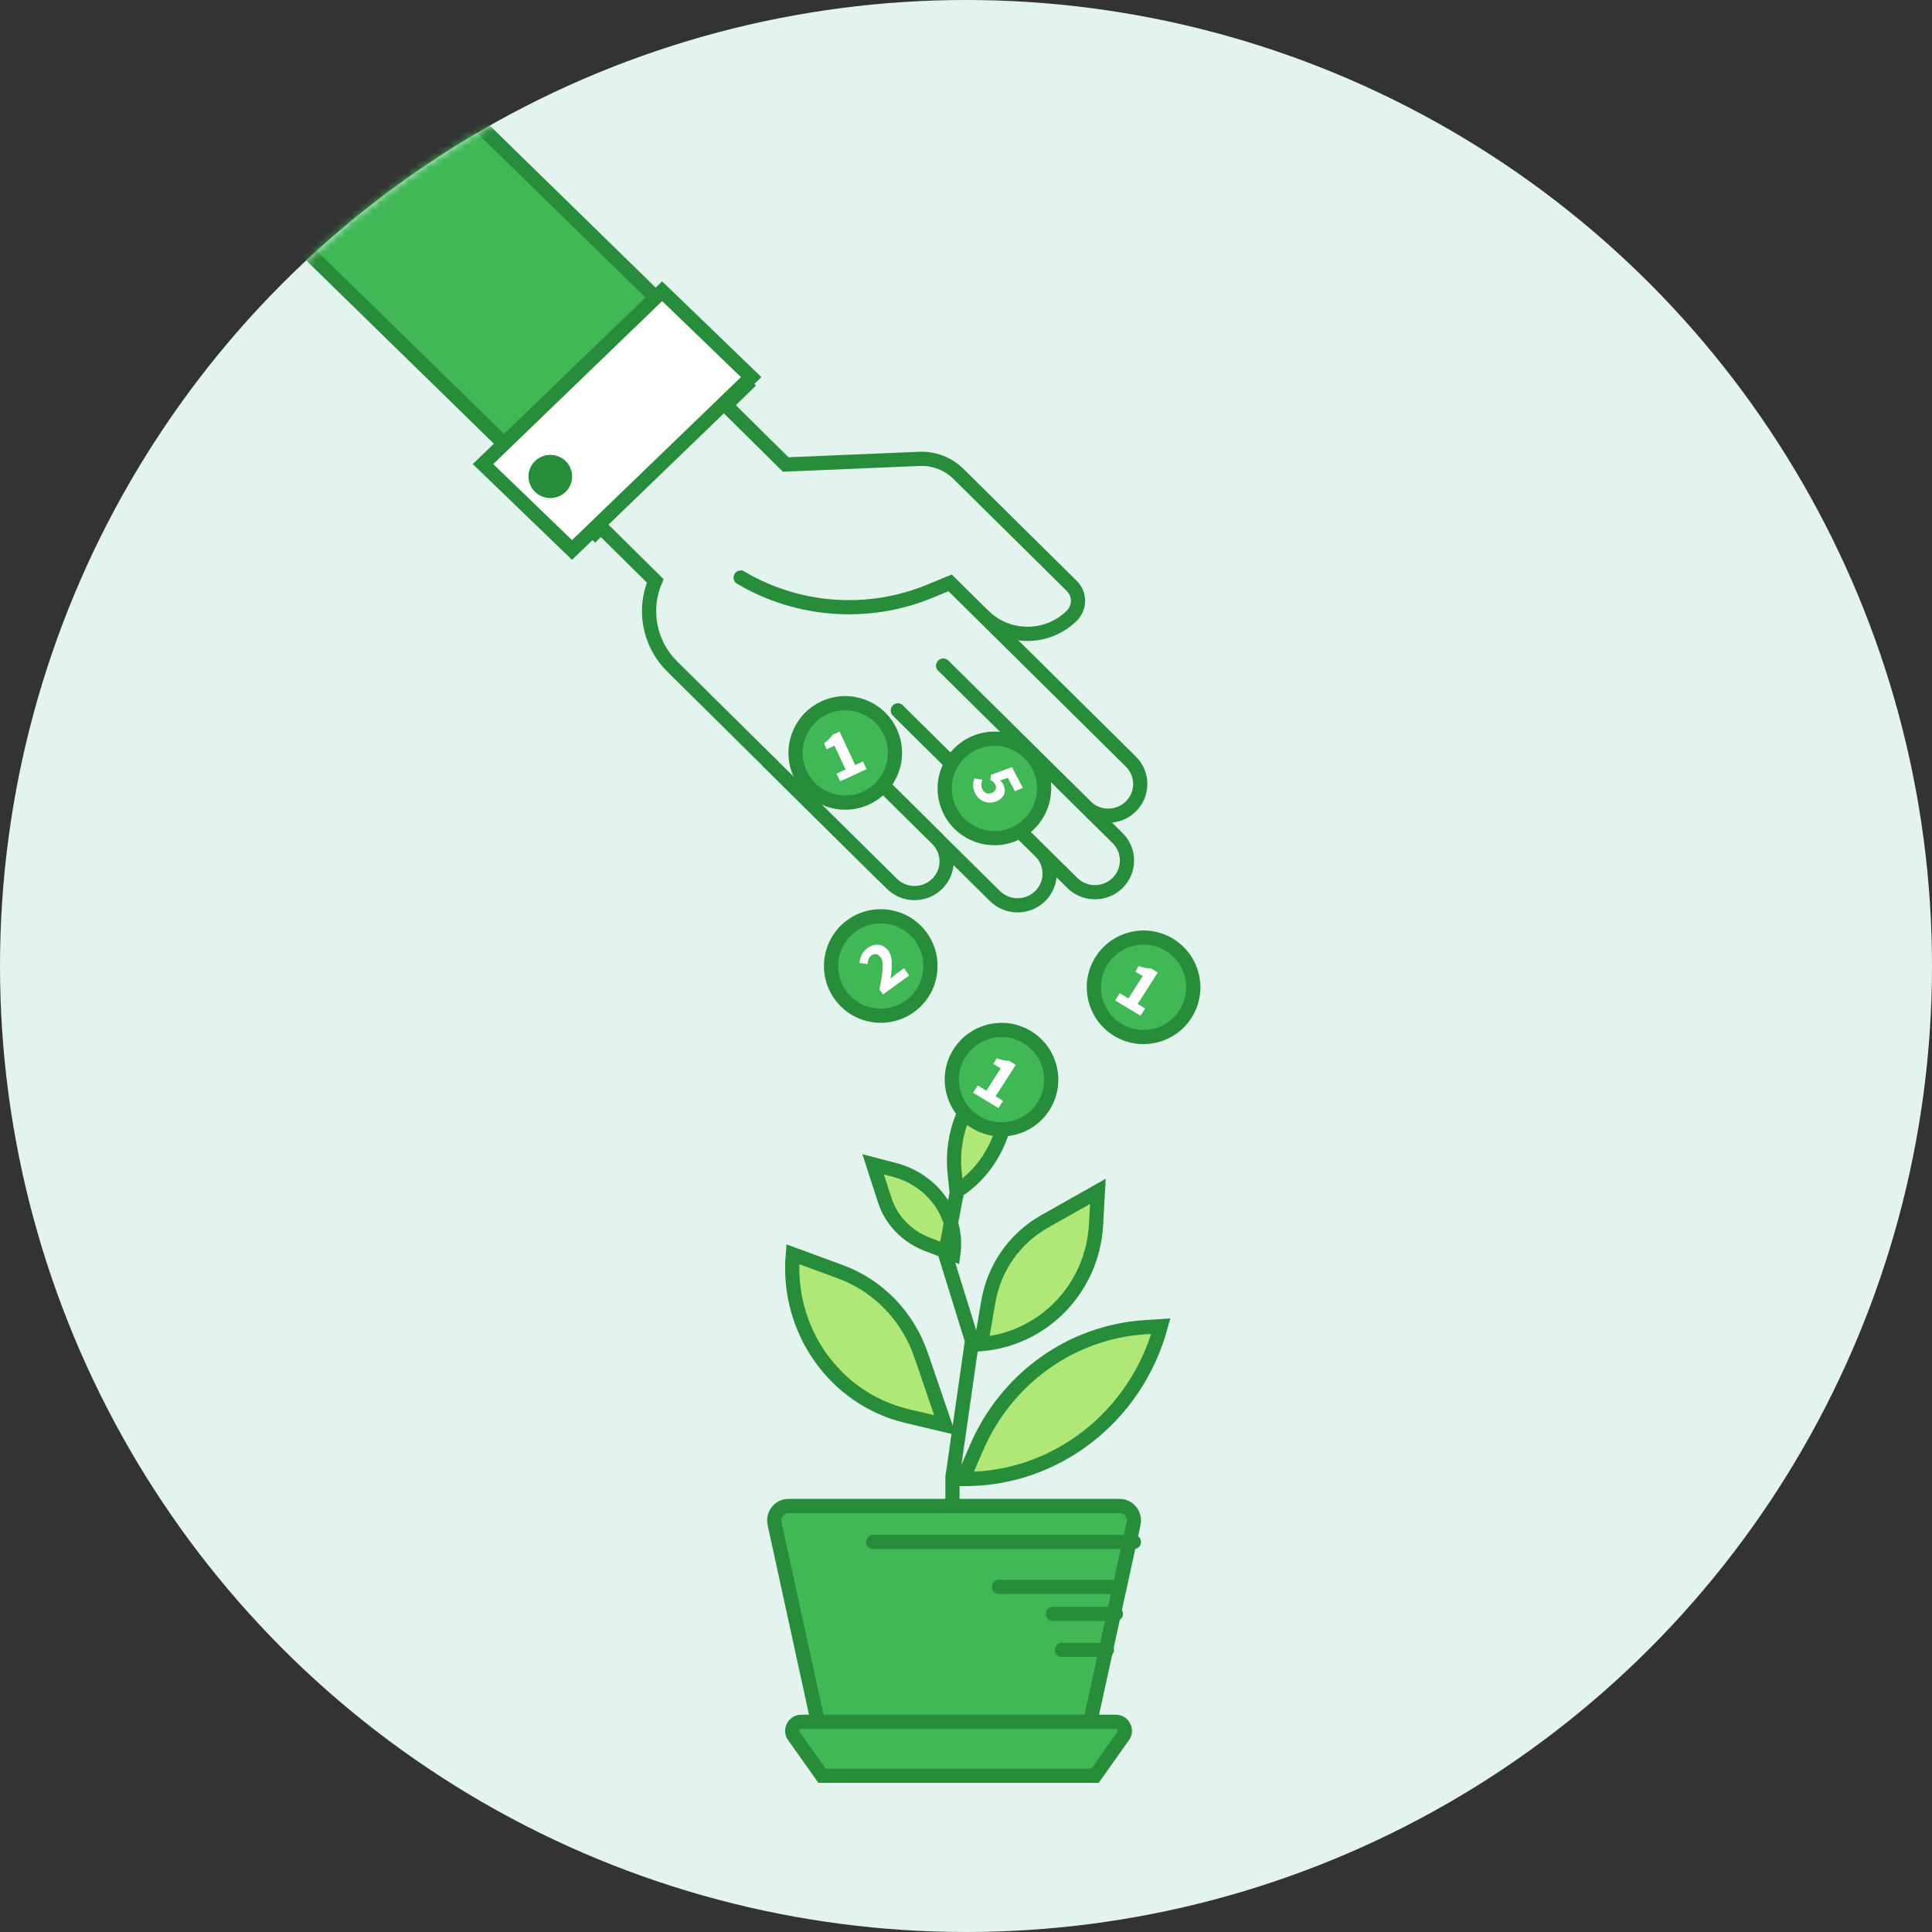 <?xml version="1.0" encoding="UTF-8"?>
<svg width="272px" height="272px" viewBox="0 0 272 272" version="1.1" xmlns="http://www.w3.org/2000/svg" xmlns:xlink="http://www.w3.org/1999/xlink">
    <rect x="0" y="0" width="272" height="272" fill="#333333" stroke="none"/>
    <!-- Generator: Sketch 48.2 (47327) - http://www.bohemiancoding.com/sketch -->
    <title>illus-02</title>
    <desc>Created with Sketch.</desc>
    <defs>
        <circle id="path-1" cx="136" cy="136" r="136"></circle>
    </defs>
    <g id="Illustrations" stroke="none" stroke-width="1" fill="none" fill-rule="evenodd" transform="translate(-24, -385)">
        <g id="illus-02" transform="translate(24, 385)">
            <mask id="mask-2" fill="white">
                <use xlink:href="#path-1"></use>
            </mask>
            <use id="Oval-5" fill="#E3F4EE" xlink:href="#path-1"></use>
            <g id="Page-1" mask="url(#mask-2)">
                <g transform="translate(109, 150)">
                    <path d="M26.582,58.227 L28.498,53.793 C32.704,44.056 41.826,37.529 52.169,36.856 L54.43,36.709 C50.964,49.474 39.627,58.282 26.736,58.228 L26.582,58.227 Z" id="Fill-1" stroke="none" fill="#AFE877" fill-rule="evenodd"></path>
                    <path d="M26.582,58.227 L28.498,53.793 C32.704,44.056 41.826,37.529 52.169,36.856 L54.43,36.709 C50.964,49.474 39.627,58.282 26.736,58.228 L26.582,58.227 Z" id="Stroke-3" stroke="#278D3A" stroke-width="2" fill="none" stroke-linecap="round"></path>
                    <path d="M25.67,17.722 L25.404,15.135 C24.822,9.457 27.166,3.893 31.49,0.698 L32.434,0 C34.087,6.874 31.345,14.111 25.737,17.679 L25.67,17.722 Z" id="Fill-5" stroke="none" fill="#AFE877" fill-rule="evenodd"></path>
                    <path d="M25.67,17.722 L25.404,15.135 C24.822,9.457 27.166,3.893 31.49,0.698 L32.434,0 C34.087,6.874 31.345,14.111 25.737,17.679 L25.67,17.722 Z" id="Stroke-7" stroke="#278D3A" stroke-width="2" fill="none" stroke-linecap="round"></path>
                    <path d="M24.051,50.633 L20.674,40.77 C18.803,35.307 14.633,31 9.323,29.047 L2.619,26.582 C1.673,37.219 8.52,46.94 18.654,49.35 L24.051,50.633 Z" id="Fill-9" stroke="none" fill="#AFE877" fill-rule="evenodd"></path>
                    <path d="M24.051,50.633 L20.674,40.77 C18.803,35.307 14.633,31 9.323,29.047 L2.619,26.582 C1.673,37.219 8.52,46.94 18.654,49.35 L24.051,50.633 Z" id="Stroke-11" stroke="#278D3A" stroke-width="2" fill="none" stroke-linecap="round"></path>
                    <path d="M45.57,17.722 L38.039,21.977 C33.868,24.334 30.97,28.468 30.149,33.229 L29.114,39.241 C37.898,38.524 44.811,31.36 45.306,22.461 L45.57,17.722 Z" id="Fill-13" stroke="none" fill="#AFE877" fill-rule="evenodd"></path>
                    <path d="M45.57,17.722 L38.039,21.977 C33.868,24.334 30.97,28.468 30.149,33.229 L29.114,39.241 C37.898,38.524 44.811,31.36 45.306,22.461 L45.57,17.722 Z" id="Stroke-15" stroke="#278D3A" stroke-width="2" fill="none" stroke-linecap="round"></path>
                    <path d="M13.924,13.924 L15.571,19 C16.483,21.812 18.688,24.085 21.573,25.189 L25.216,26.582 C25.97,21.205 22.407,16.127 16.872,14.69 L13.924,13.924 Z" id="Fill-17" stroke="none" fill="#AFE877" fill-rule="evenodd"></path>
                    <path d="M13.924,13.924 L15.571,19 C16.483,21.812 18.688,24.085 21.573,25.189 L25.216,26.582 C25.97,21.205 22.407,16.127 16.872,14.69 L13.924,13.924 Z" id="Stroke-19" stroke="#278D3A" stroke-width="2" fill="none" stroke-linecap="round"></path>
                    <polyline id="Stroke-21" stroke="#278D3A" stroke-width="2" fill="none" stroke-linecap="round" points="25.739 17.722 24.051 26.507 27.848 38.759 25.094 57.991 25.094 64.557"></polyline>
                    <path d="M43.39,97.468 L7.243,97.468 L0.041,64.48 C-0.212,63.211 0.734,62.025 1.998,62.025 L48.635,62.025 C49.899,62.025 50.845,63.211 50.592,64.48 L43.39,97.468 Z" id="Fill-23" stroke="none" fill="#40B856" fill-rule="evenodd"></path>
                    <path d="M43.39,97.468 L7.243,97.468 L0.041,64.48 C-0.212,63.211 0.734,62.025 1.998,62.025 L48.635,62.025 C49.899,62.025 50.845,63.211 50.592,64.48 L43.39,97.468 Z" id="Stroke-25" stroke="#278D3A" stroke-width="2" fill="none"></path>
                    <path d="M45.167,100 L6.731,100 L2.766,94.404 C2.17,93.562 2.78,92.405 3.82,92.405 L48.079,92.405 C49.119,92.405 49.729,93.562 49.133,94.404 L45.167,100 Z" id="Fill-27" stroke="none" fill="#40B856" fill-rule="evenodd"></path>
                    <path d="M45.167,100 L6.731,100 L2.766,94.404 C2.17,93.562 2.78,92.405 3.82,92.405 L48.079,92.405 C49.119,92.405 49.729,93.562 49.133,94.404 L45.167,100 Z" id="Stroke-29" stroke="#278D3A" stroke-width="2" fill="none"></path>
                    <path d="M50.633,67.089 L13.924,67.089" id="Stroke-31" stroke="#278D3A" stroke-width="2" fill="none" stroke-linecap="round"></path>
                    <path d="M48.101,73.418 L31.646,73.418" id="Stroke-33" stroke="#278D3A" stroke-width="2" fill="none" stroke-linecap="round"></path>
                    <path d="M48.101,77.215 L39.241,77.215" id="Stroke-35" stroke="#278D3A" stroke-width="2" fill="none" stroke-linecap="round"></path>
                    <path d="M46.835,82.278 L40.506,82.278" id="Stroke-37" stroke="#278D3A" stroke-width="2" fill="none" stroke-linecap="round"></path>
                </g>
            </g>
            <g id="hand" mask="url(#mask-2)">
                <g transform="translate(18, -10)">
                    <polyline id="Stroke-2" stroke="#278D3A" stroke-width="2" fill="#40B856" points="21.187 0 87 64.282 65.789 85 0 20.741"></polyline>
                    <g id="Group-28" stroke="none" stroke-width="1" fill="none" transform="translate(50, 51)">
                        <g id="Group-11" transform="translate(16.066, 15.357)">
                            <path d="M54.378,30.33 C57.816,33.729 63.389,33.729 66.827,30.33 C67.997,29.173 67.997,27.297 66.827,26.14 L54.714,14.161 L50.879,10.368 C49.423,8.929 47.424,8.159 45.368,8.246 L26.55,9.038 L17.525,0.113 L0.056,17.388 L8.179,25.42 C6.428,29.552 7.377,34.321 10.58,37.489 L11.4,38.299 L24.612,51.366 L40.312,66.891" id="Fill-8" fill="#E3F4EE"></path>
                            <path d="M54.378,30.33 C57.816,33.729 63.389,33.729 66.827,30.33 C67.997,29.173 67.997,27.297 66.827,26.14 L54.714,14.161 L50.879,10.368 C49.423,8.929 47.424,8.159 45.368,8.246 L26.55,9.038 L17.525,0.113 L0.056,17.388 L8.179,25.42 C6.428,29.552 7.377,34.321 10.58,37.489 L11.4,38.299 L24.612,51.366 L40.312,66.891" id="Stroke-10" stroke="#278D3A" stroke-width="2" stroke-linecap="round"></path>
                        </g>
                        <g id="Group-15" transform="translate(35.824, 40.238)">
                            <path d="M28.976,12.485 L49.008,32.295 C50.77,34.037 53.626,34.036 55.388,32.295 C57.149,30.553 57.149,27.727 55.388,25.986 L29.941,0.821 L27.105,1.99 C18.417,5.572 8.526,4.864 0.452,0.081 L0.451,0.081" id="Fill-12" fill="#E3F4EE"></path>
                            <path d="M28.976,12.485 L49.008,32.295 C50.77,34.037 53.626,34.036 55.388,32.295 C57.149,30.553 57.149,27.727 55.388,25.986 L29.941,0.821 L27.105,1.99 C18.417,5.572 8.526,4.864 0.452,0.081 L0.451,0.081" id="Stroke-14" stroke="#278D3A" stroke-width="2" stroke-linecap="round"></path>
                        </g>
                        <g id="Group-19" transform="translate(51.191, 58.777)">
                            <path d="M0.849,6.564 L20.882,26.374 C22.643,28.116 25.499,28.116 27.261,26.374 C29.023,24.632 29.023,21.807 27.261,20.065 L7.229,0.255" id="Fill-16" fill="#E3F4EE"></path>
                            <path d="M0.849,6.564 L20.882,26.374 C22.643,28.116 25.499,28.116 27.261,26.374 C29.023,24.632 29.023,21.807 27.261,20.065 L7.229,0.255" id="Stroke-18" stroke="#278D3A" stroke-width="2" stroke-linecap="round"></path>
                        </g>
                        <g id="Group-23" transform="translate(40.215, 65.29)">
                            <path d="M0.031,1.005 L17.356,18.137 C19.117,19.879 21.973,19.879 23.735,18.137 C25.497,16.395 25.497,13.57 23.735,11.828 L11.826,0.05" id="Fill-20" fill="#E3F4EE"></path>
                            <path d="M0.031,1.005 L17.356,18.137 C19.117,19.879 21.973,19.879 23.735,18.137 C25.497,16.395 25.497,13.57 23.735,11.828 L11.826,0.05" id="Stroke-22" stroke="#278D3A" stroke-width="2" stroke-linecap="round"></path>
                        </g>
                        <g id="Group-27" transform="translate(57.777, 52.264)">
                            <path d="M0.643,6.768 L25.188,31.041 C26.949,32.783 29.806,32.783 31.567,31.041 C33.329,29.298 33.329,26.474 31.567,24.732 L7.023,0.459" id="Fill-24" fill="#E3F4EE"></path>
                            <path d="M0.643,6.768 L25.188,31.041 C26.949,32.783 29.806,32.783 31.567,31.041 C33.329,29.298 33.329,26.474 31.567,24.732 L7.023,0.459" id="Stroke-26" stroke="#278D3A" stroke-width="2" stroke-linecap="round"></path>
                        </g>
                        <g id="Group-16">
                            <polygon id="Fill-4" fill="#FFFFFF" points="0 24.335 25.222 0 37.756 12.093 12.534 36.429"></polygon>
                            <polygon id="Stroke-5" stroke="#278D3A" stroke-width="2" points="0 24.335 25.222 0 37.756 12.093 12.534 36.429"></polygon>
                            <path d="M7.305,28.231 C6.104,27.043 6.104,25.118 7.305,23.932 C8.506,22.744 10.451,22.744 11.652,23.932 C12.852,25.119 12.852,27.043 11.652,28.231 C10.451,29.417 8.506,29.418 7.305,28.231" id="Fill-6" fill="#278D3A"></path>
                        </g>
                    </g>
                </g>
            </g>
            <g id="Page-1" mask="url(#mask-2)">
                <g transform="translate(112, 99)">
                    <g id="Group-31">
                        <path d="M13.349,4.056 C14.975,7.562 13.451,11.723 9.944,13.349 C6.437,14.975 2.277,13.451 0.651,9.944 C-0.975,6.438 0.549,2.276 4.056,0.651 C7.563,-0.975 11.723,0.549 13.349,4.056" id="Fill-1" fill="#40B856"></path>
                        <path d="M13.349,4.056 C14.975,7.562 13.451,11.723 9.944,13.349 C6.437,14.975 2.277,13.451 0.651,9.944 C-0.975,6.438 0.549,2.276 4.056,0.651 C7.563,-0.975 11.723,0.549 13.349,4.056 Z" id="Stroke-3" stroke="#278D3A" stroke-width="2" stroke-linecap="round"></path>
                        <path d="M5.778,9.914 L7.047,9.33 L5.482,5.981 L4.388,6.485 L4,5.654 C4.29,5.447 4.526,5.25 4.707,5.064 C4.888,4.877 5.054,4.675 5.205,4.457 L6.198,4 L8.398,8.708 L9.492,8.204 L10,9.29 L6.285,11 L5.778,9.914 Z" id="Fill-5" fill="#FFFFFF"></path>
                    </g>
                    <g id="Group-30" transform="translate(21, 5)">
                        <path d="M10.002,13.322 C6.51,14.98 2.336,13.493 0.678,10.002 C-0.98,6.51 0.507,2.336 3.998,0.678 C7.49,-0.98 11.664,0.507 13.322,3.998 C14.98,7.49 13.493,11.664 10.002,13.322" id="Fill-7" fill="#40B856"></path>
                        <path d="M10.002,13.322 C6.51,14.98 2.336,13.493 0.678,10.002 C-0.98,6.51 0.507,2.336 3.998,0.678 C7.49,-0.98 11.664,0.507 13.322,3.998 C14.98,7.49 13.493,11.664 10.002,13.322 Z" id="Stroke-9" stroke="#278D3A" stroke-width="2" stroke-linecap="round"></path>
                        <path d="M5.292,5.775 C5.219,5.998 5.175,6.224 5.159,6.454 C5.144,6.682 5.194,6.906 5.31,7.129 C5.449,7.393 5.634,7.572 5.867,7.665 C6.098,7.758 6.36,7.741 6.653,7.615 C6.94,7.492 7.119,7.324 7.19,7.111 C7.261,6.898 7.233,6.67 7.106,6.427 C7.066,6.35 7.027,6.285 6.985,6.23 C6.946,6.174 6.899,6.123 6.846,6.076 C6.792,6.03 6.73,5.983 6.662,5.936 C6.593,5.889 6.512,5.84 6.419,5.787 L6.515,5.09 L9.468,4 L11,6.92 L9.888,7.398 L8.897,5.508 L7.784,5.877 C7.883,5.954 7.966,6.032 8.034,6.113 C8.101,6.193 8.163,6.287 8.22,6.395 C8.336,6.617 8.411,6.841 8.443,7.069 C8.474,7.298 8.459,7.519 8.395,7.732 C8.33,7.944 8.211,8.142 8.035,8.323 C7.859,8.505 7.619,8.661 7.314,8.792 C6.997,8.928 6.689,8.998 6.392,9 C6.092,9.002 5.812,8.954 5.552,8.854 C5.29,8.754 5.055,8.609 4.844,8.418 C4.634,8.225 4.464,8.005 4.333,7.757 C4.112,7.335 4.001,6.945 4,6.588 C3.999,6.231 4.059,5.901 4.178,5.598 L5.292,5.775 Z" id="Fill-11" fill="#FFFFFF"></path>
                    </g>
                    <g id="Group-29" transform="translate(5, 30)">
                        <path d="M12.661,2.884 C14.935,6.011 14.243,10.389 11.116,12.662 C7.989,14.935 3.612,14.242 1.339,11.116 C-0.935,7.989 -0.243,3.611 2.884,1.338 C6.011,-0.934 10.388,-0.243 12.661,2.884" id="Fill-13" fill="#40B856"></path>
                        <path d="M12.661,2.884 C14.935,6.011 14.243,10.389 11.116,12.662 C7.989,14.935 3.612,14.242 1.339,11.116 C-0.935,7.989 -0.243,3.611 2.884,1.338 C6.011,-0.934 10.388,-0.243 12.661,2.884 Z" id="Stroke-15" stroke="#278D3A" stroke-width="2" stroke-linecap="round"></path>
                        <path d="M6.821,10.311 C6.927,9.758 7.021,9.245 7.101,8.773 C7.18,8.303 7.233,7.875 7.261,7.492 C7.287,7.11 7.282,6.775 7.244,6.489 C7.208,6.202 7.122,5.966 6.986,5.78 C6.798,5.523 6.59,5.375 6.36,5.337 C6.132,5.298 5.902,5.363 5.671,5.53 C5.479,5.669 5.348,5.844 5.277,6.059 C5.207,6.273 5.158,6.498 5.131,6.736 L4,6.565 C4.058,6.104 4.171,5.707 4.338,5.374 C4.505,5.039 4.775,4.737 5.148,4.466 C5.405,4.28 5.669,4.15 5.938,4.076 C6.207,4.003 6.471,3.982 6.73,4.015 C6.989,4.05 7.234,4.138 7.464,4.281 C7.694,4.423 7.9,4.62 8.084,4.872 C8.243,5.091 8.359,5.347 8.431,5.641 C8.503,5.935 8.544,6.253 8.553,6.594 C8.562,6.933 8.55,7.289 8.515,7.661 C8.48,8.033 8.435,8.407 8.381,8.779 C8.501,8.668 8.637,8.546 8.788,8.416 C8.94,8.284 9.079,8.173 9.206,8.081 L10.258,7.319 L11,8.336 L7.323,11 L6.821,10.311 Z" id="Fill-17" fill="#FFFFFF"></path>
                    </g>
                    <g id="Group-26" transform="translate(22, 46)">
                        <path d="M12.942,10.698 C10.9,13.98 6.583,14.985 3.302,12.942 C0.02,10.9 -0.985,6.584 1.058,3.301 C3.1,0.02 7.416,-0.985 10.699,1.058 C13.98,3.1 14.985,7.417 12.942,10.698" id="Fill-25" fill="#40B856"></path>
                        <path d="M12.942,10.698 C10.9,13.98 6.583,14.985 3.302,12.942 C0.02,10.9 -0.985,6.584 1.058,3.301 C3.1,0.02 7.416,-0.985 10.699,1.058 C13.98,3.1 14.985,7.417 12.942,10.698 Z" id="Stroke-27" stroke="#278D3A" stroke-width="2" stroke-linecap="round"></path>
                        <path d="M3.654,7.824 L4.871,8.56 L6.886,5.415 L5.836,4.78 L6.336,4 C6.677,4.128 6.981,4.215 7.243,4.264 C7.506,4.312 7.775,4.339 8.048,4.346 L9,4.921 L6.168,9.344 L7.218,9.979 L6.565,11 L3,8.844 L3.654,7.824 Z" id="Fill-29" fill="#FFFFFF"></path>
                    </g>
                    <g id="Group-21" transform="translate(42, 33)">
                        <path d="M12.942,10.698 C10.9,13.98 6.583,14.985 3.302,12.942 C0.02,10.9 -0.985,6.584 1.058,3.301 C3.1,0.02 7.416,-0.985 10.699,1.058 C13.98,3.1 14.985,7.417 12.942,10.698" id="Fill-25" fill="#40B856"></path>
                        <path d="M12.942,10.698 C10.9,13.98 6.583,14.985 3.302,12.942 C0.02,10.9 -0.985,6.584 1.058,3.301 C3.1,0.02 7.416,-0.985 10.699,1.058 C13.98,3.1 14.985,7.417 12.942,10.698 Z" id="Stroke-27" stroke="#278D3A" stroke-width="2" stroke-linecap="round"></path>
                        <path d="M3.654,7.824 L4.871,8.56 L6.886,5.415 L5.836,4.78 L6.336,4 C6.677,4.128 6.981,4.215 7.243,4.264 C7.506,4.312 7.775,4.339 8.048,4.346 L9,4.921 L6.168,9.344 L7.218,9.979 L6.565,11 L3,8.844 L3.654,7.824 Z" id="Fill-29" fill="#FFFFFF"></path>
                    </g>
                </g>
            </g>
        </g>
    </g>
</svg>